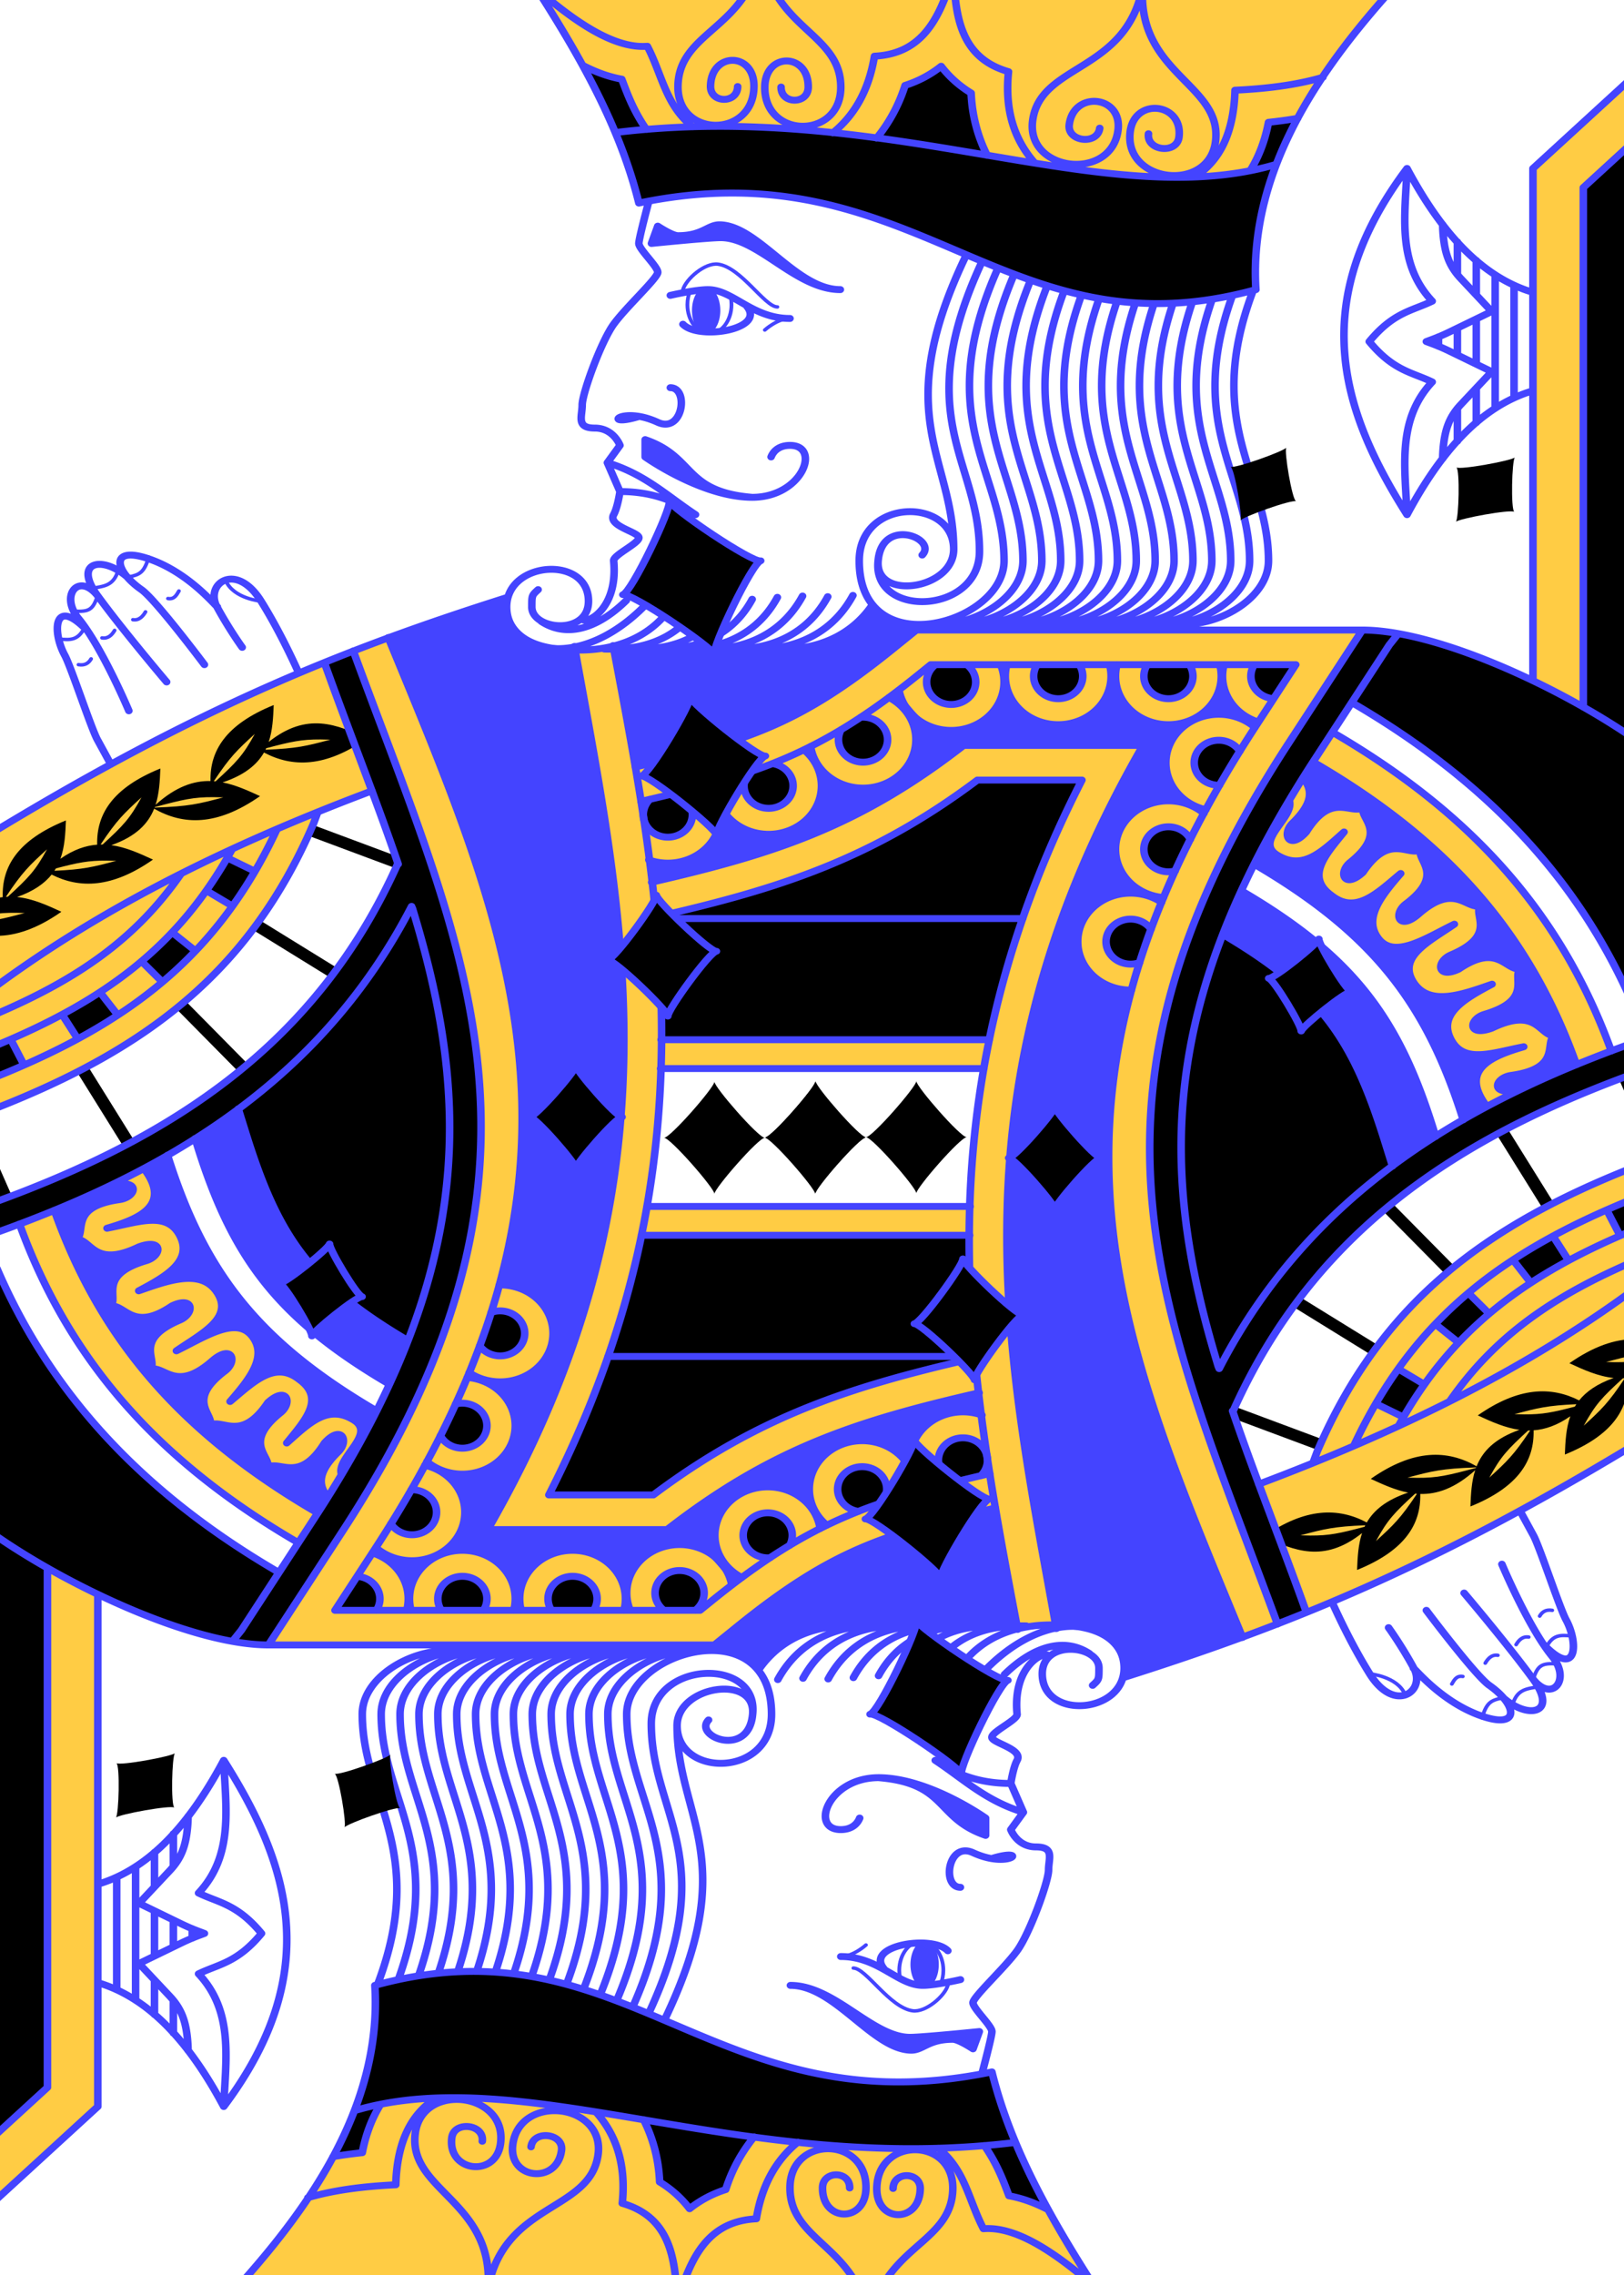 <svg width="240" height="336" xmlns="http://www.w3.org/2000/svg" xmlns:xlink="http://www.w3.org/1999/xlink" face="KD" class="card" preserveAspectRatio="none">
 <defs>
  <rect y="-130.4" x="-82.4" height="260.8" width="164.8" id="DKX"/>
 </defs>
 <symbol preserveAspectRatio="xMinYMid" viewBox="-500 -500 1000 1000" id="DK">
  <path id="svg_1" fill="none" stroke-miterlimit="1.5" stroke-linecap="square" stroke-width="80" d="m-285,-460l200,0m-100,0l0,920m-100,0l200,0m170,-920l200,0m-100,20l-355,595m255,305l200,0m-100,-20l-195,-510"/>
 </symbol>
 <symbol preserveAspectRatio="xMinYMid" viewBox="-600 -600 1200 1200" id="D">
  <path id="svg_2" d="m-400,0c50,0 400,-450 400,-500c0,50 350,500 400,500c-50,0 -400,450 -400,500c0,-50 -350,-500 -400,-500z"/>
 </symbol>
 <symbol viewBox="0 0 1300 2000" preserveAspectRatio="none" id="DK1">
  <path id="svg_3" d="m426.281,0c36.472,61.814 68.481,122.794 83.719,190c220,-50 290,135 490,75c-6.148,-107.698 56.115,-197.837 111.957,-265l-685.676,0zm873.719,80l-80,80l0.459,444.092c29.157,15.313 56.88,32.778 79.541,49.828l0,-573.92zm-569.576,480l-18.43,16.26c-74.361,65.612 -115.843,79.924 -204.672,102.393l18.443,129.406c94.826,-23.706 169.089,-49.275 253.07,-118.059l83.006,0c-36.783,78.647 -60.018,153.335 -73.578,225l-260.58,0l-0.422,25l256.631,0c-28.004,175.123 0.233,332.482 26.881,486.045c48.286,-3.559 94.945,-5.651 84.227,43.955l122.098,-48.678c-89.076,-265.304 -178.628,-449.205 8.713,-763.002l58.697,-98.32l-354.084,0zm330.373,88.537l-15.328,25.766c108.824,68.979 172.625,150.484 209.09,262.346l27.664,-11.848c-38.807,-116.694 -108.329,-204.494 -221.426,-276.264zm-23.232,39.332l-11.072,19.893c4.572,14.621 -28.113,34.818 -9.701,47.174c20.48,13.743 35.303,-2.516 53.209,-19.936c-14.905,20.047 -30.697,38.701 -10,55c19.435,16.731 36.52,-2.196 54.984,-19.021c-15.551,19.55 -29.984,39.022 -17.594,56.48c12.792,18.024 38.141,-0.889 60.228,-12.559c-19.949,15.036 -45.281,28.286 -32.619,50.1c12.547,21.614 39.189,10.789 62.537,1.906c-21.636,12.486 -43.37,25.91 -32.537,48.094c10.372,21.24 33.238,11.174 57.703,6.125c-23.926,7.689 -52.165,19.089 -29.303,51.672l23.113,-14.098c-20.714,4.573 -16.857,-10.761 -3.664,-12.783c39.846,-6.107 26.337,-27.503 33.895,-34.344c-11.755,-0.4 -13.638,-25.329 -49.328,-6.588c-19.721,7.816 -18.359,-7.936 -5.656,-12.035c38.364,-12.379 21.618,-31.349 27.988,-39.307c-11.669,1.479 -17.5,-22.831 -48.672,0.213c-17.542,9.021 -18.114,-6.78 -6.008,-12.4c36.563,-16.974 17.624,-33.755 22.975,-42.432c-11.401,2.894 -20.159,-20.522 -49.209,7.426c-15.481,14.503 -19.988,-0.652 -9.674,-9.123c31.152,-25.584 8.616,-37.091 11.625,-46.83c-10.314,5.655 -24.654,-14.825 -45.785,19.504c-15,15 -20,0 -9.967,-8.803c30.301,-26.587 7.4,-37.353 10.09,-47.186c-10.124,5.988 -25.123,-14.012 -45.123,20.988c-13.466,16.391 -19.904,1.951 -10.777,-7.789c19.814,-21.145 13.065,-31.474 8.342,-39.342zm262.435,337.627c-115.918,49.919 -199.867,115.636 -251.293,246.272l-3.16,9.85c-14.171,6.37 -28.659,12.529 -43.289,18.348c12.185,35.715 25.427,73.478 37.932,111.092c79.026,-34.51 160.32,-78.752 259.81,-144.451l0,-241.109z" fill="#FC4"/>
 </symbol>
 <symbol viewBox="0 0 1300 2000" preserveAspectRatio="none" id="DK2">
  <path id="svg_4" d="m750.061,71.416c-8.09,7.058 -17.813,12.834 -28.66,16.604c-5.08,17.498 -12.873,32.766 -23.09,45.496c-57.344,-8.466 -118.21,-13.386 -182.865,-7.311c-0.234,-1.283 -1.036,-2.56 -1.799,-3.844c-8.761,-14.744 -13.228,-28.237 -17.213,-39.74c-10.56,-2.087 -20.469,-6.124 -29.678,-10.008c18.853,38.806 34.08,76.969 43.244,117.387c220,-50 290,135 490,75c-3.103,-54.365 11.226,-104.257 33.283,-148.727c-7.295,1.614 -15.012,2.782 -23.283,3.727c-2.746,15.659 -7.591,29.77 -15.182,42.076c-62.438,13.153 -131.213,0.635 -208.168,-13.49c-7.44,-15.904 -12.004,-34.04 -12.789,-53.951c-9.612,-6.349 -17.653,-14.366 -23.801,-23.219zm549.939,65.154l-40,39.998l1.262,450.93c14.241,8.907 27.212,17.772 38.738,26.432l0,-517.359zm-186.938,426.562l-7.09,9.682l-58.697,98.32l65.787,-108.002zm-88.004,26.094c-8.764,0.254 -24.385,4.427 -26.291,0.762c-1.811,3.026 -2.768,6.486 -2.768,10.012c0,10.221 7.893,18.709 18.088,19.449c-2.566,-4.934 19.251,-23.801 16.686,-28.734c-0.635,-1.222 -2.794,-1.573 -5.715,-1.488zm-279.504,0.762c-4.469,3.705 -7.055,9.207 -7.055,15.012c0,10.77 8.73,19.5 19.5,19.5c10.77,0 19.5,-8.73 19.5,-19.5c0,-5.801 -2.583,-11.301 -7.047,-15.006l-24.898,-0.006zm80.713,0c-1.811,3.026 -2.768,6.486 -2.768,10.012c0,10.77 8.73,19.5 19.5,19.5c10.77,0 19.5,-8.73 19.5,-19.5c0,-3.526 -0.956,-6.986 -2.766,-10.012l-33.467,0zm87.5,0c-1.811,3.026 -2.768,6.486 -2.768,10.012c0,10.77 8.73,19.5 19.5,19.5c10.77,0 19.5,-8.73 19.5,-19.5c0,-3.526 -0.956,-6.986 -2.766,-10.012l-33.467,0zm-225.768,45.512c-0.658,0 -1.316,0.033 -1.971,0.1l-15.439,10.615c-1.375,2.724 -2.09,5.734 -2.09,8.785c0,10.77 8.73,19.5 19.5,19.5c10.77,0 19.5,-8.73 19.5,-19.5c0,-10.77 -8.73,-19.5 -19.5,-19.5zm282.5,20c-10.77,0 -19.5,8.73 -19.5,19.5c0,10.77 8.73,19.5 19.5,19.5c0.219,0 0.437,-0.005 0.656,-0.012l16.129,-29.414c-3.509,-5.934 -9.891,-9.574 -16.785,-9.574zm-354.578,20.221l-18.264,7.242c-2.694,3.434 -4.158,7.673 -4.158,12.037c0,10.77 8.73,19.5 19.5,19.5c10.77,0 19.5,-8.73 19.5,-19.5c0,-9.641 -7.046,-17.834 -16.578,-19.279zm162.914,14.279c-83.981,68.784 -158.246,94.352 -254.416,119.029l290.469,0.773c12.361,-39.083 27.827,-78.908 46.953,-119.803l-83.006,0zm-240.045,11.379l-19.949,5.213c-3.43,3.622 -5.342,8.42 -5.342,13.408c0,10.77 8.73,19.5 19.5,19.5c10.77,0 19.5,-8.73 19.5,-19.5c0,-8.539 -5.555,-16.085 -13.709,-18.621zm391.709,29.121c-10.77,0 -19.5,8.73 -19.5,19.5c0,10.77 8.73,19.5 19.5,19.5c1.852,0 3.695,-0.264 5.473,-0.783l12.021,-27.332c-3.282,-6.664 -10.066,-10.885 -17.494,-10.885zm-30,80c-10.77,0 -19.5,8.73 -19.5,19.5c0,10.77 8.73,19.5 19.5,19.5c2.473,0 4.924,-0.471 7.221,-1.387l9.057,-28.85c-3.609,-5.471 -9.723,-8.764 -16.277,-8.764zm73.379,13.072c-30.287,84.62 -37.401,159.34 -31.172,232.307c4.045,47.383 14.005,94.266 27.809,143.32c35.467,-73.406 82.796,-130.262 138.201,-174.976l-6.213,-20.652c-25.453,-89.086 -50.378,-129.386 -128.625,-179.998zm323.728,121.934l-9.275,3.736l11.668,28.965l0,-26.762l-2.393,-5.939zm-97.826,46.551l-8.687,4.953l36.732,64.4l8.685,-4.955l-36.73,-64.398zm100.219,61.957l-21.389,8.584l10.578,22.262l10.81,-4.838l0,-26.008zm-191.68,2.728l-7.414,6.711l49.477,54.662l7.414,-6.709l-49.477,-54.664zm127.693,28.525l-31.816,20.629l14.1,19.811l30.053,-19.373l-12.336,-21.066zm-67.186,49.303l-26.365,26.895l18.51,16.033l24.316,-25.082l-16.461,-17.846zm-133.647,3.555l-5.588,8.293l61.828,41.656l5.588,-8.293l-61.828,-41.656zm77.92,62.129l-17.738,30.244l21.824,11.578l16.645,-28.375l-20.73,-13.447zm-129.352,32.91l-3.77,9.262l69.168,28.16l3.772,-9.262l-69.17,-28.16z" />
 </symbol>
 <symbol viewBox="0 0 1300 2000" preserveAspectRatio="none" id="DK3">
  <path id="svg_5" d="m600,445c-40,0 -85,-35 -85,-35l0,-15c40,15 30,45 85,50m-75,-235l-5,15c0,0 45,-5 55,-5c30,0 60,45 95,45c-35,0 -65,-55 -95.29,-56.161c-9.993,-0.383 -13.614,9.419 -33.614,9.419c-4.714,0 -16.096,-8.258 -16.096,-8.258zm49.667,73.061a11.249,20.385 0 0 1 -11.249,20.385a11.249,20.385 0 0 1 -11.249,-20.385a11.249,20.385 0 0 1 11.249,-20.385a11.249,20.385 0 0 1 11.249,20.385zm-85.658,289.637l133.641,3.825c19.965,0.522 52.342,-5.558 72.988,-38.356c8.822,11.653 21.897,16.73 35.872,16.969l-1.087,4.864l-18.43,16.26c-74.361,65.612 -115.843,79.924 -204.951,102.132c-5.836,-35.709 -11.98,-70.798 -18.034,-105.693zm310.991,32.302c0,23.196 -18.804,42 -42,42c-29.839,0.637 -35.202,-40.062 -49.393,-28.596c13.214,7.441 21.393,21.428 21.393,36.596c0,23.196 -18.804,42 -42,42c-20.928,0 -38.655,-15.406 -41.584,-36.119c-1.783,0.981 -3.565,1.936 -5.35,2.877c8.867,7.965 13.934,19.322 13.934,31.242c0,23.196 -18.804,42 -42,42c-17.875,0 -33.131,-11.171 -39.195,-26.908c0.783,3.224 1.195,6.547 1.195,9.908c0,23.196 -18.804,42 -42,42c-5.157,0 -10.269,-0.949 -15.082,-2.801l2.217,19.344c96.262,-24.137 164.257,-47.608 247.791,-118.543l142.395,0c-156.787,297.276 -107.906,528.857 -68.797,765.254c30.599,0.378 51.772,10.196 52.529,40.46l95.313,-32.769c-74.332,-196.57 -139.016,-358.158 -88.234,-560.951c-0.21,0.003 -0.42,0.006 -0.631,0.006c-23.196,0 -42,-18.804 -42,-42c0,-23.196 18.804,-42 42,-42c8.804,0 17.383,2.768 24.527,7.908c0.513,-1.363 1.03,-2.727 1.553,-4.094c-21.577,-2.022 -38.08,-20.133 -38.08,-41.814c0,-23.196 18.804,-42 42,-42c10.39,0 20.407,3.853 28.121,10.809c0.51,-1.034 1.019,-2.069 1.535,-3.105c-18.613,-4.73 -31.656,-21.486 -31.656,-40.703c0,-23.196 18.804,-42 42,-42c10.667,0 20.933,4.058 28.717,11.352c0.28,-0.471 0.553,-0.939 0.834,-1.41l1.902,-3.186c-17.014,-5.798 -28.453,-21.781 -28.453,-39.756c0,-3.37 0.407,-6.727 1.209,-10l-3.418,0c0.802,3.273 1.209,6.63 1.209,10c0,23.196 -18.804,42 -42,42c-23.196,0 -42,-18.804 -42,-42c0,-3.37 0.407,-6.727 1.209,-10l-5.918,0c0.802,3.273 1.209,6.63 1.209,10c0,23.196 -18.804,42 -42,42c-23.196,0 -42,-18.804 -42,-42c0,-3.37 0.407,-6.727 1.209,-10c-9.2,-1.207 -2.261,7.468 -2.209,15zm175.104,-15l55.566,1.654l0.988,-1.654l-56.555,0zm23.632,172.9c94.583,60.402 136.897,120.761 165.899,221.531l18.766,-11.634c-22.862,-32.583 5.376,-43.982 29.302,-51.671c-24.465,5.049 -47.331,15.115 -57.702,-6.126c-10.832,-22.184 10.9,-35.609 32.536,-48.095c-23.348,8.883 -49.99,19.709 -62.536,-1.905c-12.662,-21.813 12.67,-35.063 32.619,-50.099c-22.087,11.67 -47.437,30.582 -60.229,12.558c-12.39,-17.459 2.043,-36.93 17.594,-56.48c-18.464,16.826 -35.549,35.752 -54.984,19.021c-20.697,-16.299 -4.905,-34.953 10,-55c-17.905,17.419 -32.729,33.679 -53.208,19.936c-18.412,-12.355 14.274,-32.553 9.701,-47.174m228.066,228.887c-36.465,-111.861 -100.267,-193.368 -209.091,-262.347l-7.904,13.568c4.723,7.868 11.471,18.196 -8.343,39.341c-9.126,9.74 -2.687,24.18 10.778,7.789c20,-35 35,-15 45.124,-20.988c-2.689,9.832 20.209,20.598 -10.091,47.185c-10.033,8.803 -5.033,23.803 9.967,8.803c21.131,-34.329 35.471,-13.85 45.785,-19.505c-3.009,9.739 19.527,21.246 -11.625,46.831c-10.315,8.471 -5.807,23.626 9.675,9.124c29.05,-27.948 37.808,-4.532 49.209,-7.426c-5.35,8.677 13.588,25.457 -22.975,42.431c-12.106,5.62 -11.535,21.421 6.008,12.4c31.172,-23.044 37.003,1.267 48.672,-0.212c-6.37,7.958 10.376,26.927 -27.988,39.306c-12.702,4.099 -14.066,19.851 5.655,12.036c35.69,-18.741 37.573,6.188 49.328,6.588c-7.557,6.841 5.952,28.236 -33.894,34.343c-13.193,2.022 -17.049,17.356 3.665,12.783l48.044,-22.049zm-111.803,62.202l-1.791,-6.27c-27.634,-96.72 -63.334,-149.574 -152.397,-206.618l-14.645,37.859c78.203,50.361 103.128,90.662 128.581,179.747l5.989,20.963" fill="#44F"/>
 </symbol>
 <symbol viewBox="0 0 1300 2000" preserveAspectRatio="none" id="DK4">
  <path id="svg_6" d="m1084.508,560l-58.697,98.32c-187.341,313.797 -97.789,497.698 -8.713,763.002l23.092,-10.266l-57.762,-175.512c64.447,-156.058 179.241,-235.865 317.572,-291.102l0,-26.828c-138.021,53.795 -258.328,132.84 -329.172,282.387l0.795,2.709l-1.42,-4.314c-13.491,-48.251 -23.451,-95.135 -27.496,-142.518c-9.688,-113.478 12.898,-231.197 104.568,-384.744l58.697,-98.32l-29.781,49.916c108.495,68.997 180.943,154.62 223.809,263.285l0,-232.1c-52.113,-39.226 -130.673,-80.473 -187.981,-91.012l-0.064,0.107l-27.448,-3.012zm-864.508,65c-38.243,16.869 -50.73,39.82 -50.184,65.85c-13.29,-0.348 -27.534,4.811 -43.621,20.596c2.945,-9.904 3.418,-20.66 3.805,-31.445c-38.312,16.899 -50.776,39.903 -50.182,65.99c-9.151,0.74 -18.788,4.284 -29.186,12.215c3.443,-10.384 3.958,-21.776 4.367,-33.205c-38.537,16.999 -50.922,40.174 -50.17,66.451c-1.594,0.208 -3.204,0.511 -4.83,0.902l0,13.449c6.455,-0.823 13.029,-0.953 22.26,-0.586c-9.049,2.621 -15.422,4.463 -22.26,5.799l0,13.971c15.197,0.001 32.097,-6.118 51.395,-20.848c-11.463,-5.788 -22.95,-11.437 -35.184,-12.781c13.191,-5.09 21.793,-11.762 27.439,-19.451c22.217,12.236 47.947,11.85 80.484,-12.984c-10.803,-5.455 -21.628,-10.784 -33.078,-12.506c19.825,-7.612 29.328,-18.781 34.014,-31.607c23.029,14.305 49.765,15.292 84.064,-10.887c-9.735,-4.916 -19.487,-9.734 -29.699,-11.9c17.505,-6.371 27.302,-15.398 32.848,-25.889c22.528,13.014 48.645,13.135 81.852,-12.211c-23.778,-12.007 -47.654,-23.447 -78.109,3.057c3.09,-10.052 3.581,-20.998 3.975,-31.979zm-15,25c-9.295,18.589 -14.428,24.37 -31.143,41.131c-0.468,-0.051 -0.936,-0.103 -1.406,-0.141c13.07,-21.403 18.434,-26.875 32.549,-40.99zm52.279,4.807c2.377,0.016 4.928,0.082 7.721,0.193c-19.154,5.548 -26.54,7.606 -51.529,8.73c0.201,-0.437 0.382,-0.881 0.57,-1.322c19.619,-5.653 27.964,-7.704 43.238,-7.602zm-85,50c2.377,0.016 4.928,0.082 7.721,0.193c-19.935,5.775 -27.006,7.775 -54.58,8.869c0.053,-0.152 0.095,-0.308 0.146,-0.461c22.238,-6.438 30.551,-8.71 46.713,-8.602zm-57.279,0.193c-9.241,18.483 -14.365,24.3 -30.852,40.84c-0.535,-0.007 -1.073,-0 -1.611,0.012c13.008,-21.287 18.378,-26.767 32.463,-40.852zm-75,45c-9.287,18.575 -14.418,24.362 -31.102,41.092c-0.521,0.021 -1.044,0.06 -1.568,0.1c13.161,-21.572 18.511,-27.032 32.67,-41.191zm47.279,9.807c2.377,0.016 4.928,0.082 7.721,0.193c-18.542,5.371 -26.021,7.474 -49.139,8.623c0.419,-0.687 0.814,-1.383 1.193,-2.084c17.576,-5.021 25.721,-6.83 40.225,-6.732zm435.797,50.193l4.607,105l260.645,0l26.547,-105l-291.799,0zm467.709,71.871l-2.305,9.463c-13.936,57.217 -16.337,109.636 -11.896,161.652c0.997,11.684 2.414,23.387 4.166,35.131l2.119,14.211l8.615,-11.498c21.298,-28.422 44.77,-53.825 69.992,-76.621l2.783,-2.516l-1.043,-3.606c-17.22,-59.464 -30.254,-90.3 -65.016,-119.902l-7.416,-6.314zm7.127,22.383c26.414,25.135 37.62,51.977 52.734,103.687c-21.305,19.517 -41.323,40.983 -59.904,64.463c-0.855,-6.832 -1.621,-13.647 -2.201,-20.438c-4.087,-47.877 -2.144,-95.767 9.371,-147.713z" fill="black"/>
 </symbol>
 <symbol viewBox="0 0 1300 2000" preserveAspectRatio="none" id="DK5">
  <path id="svg_7" d="m1205,261.182l0,97.637m-15,-106.689l0,115.742m-15,-17.561l0,29.996m0,-89.9l-0,39.187m0,-89.9l0,29.996m-15,98.684l0,27.984m0,-98.002l0,23.289m-0,-98.002l0,27.984m-15,54.246l0,8.254m-624.866,464.416c96.262,-24.137 164.257,-47.608 247.791,-118.543l142.395,0c-156.787,297.276 -107.906,528.857 -68.797,765.254m-315.758,-617.195c94.826,-23.706 169.089,-49.275 253.07,-118.059l83.006,0c-131.846,281.901 -89.778,512.978 -51.069,736.045m178.593,6.9c-100.112,-264.747 -182.729,-466.037 10.685,-790.004l31.607,-52.941l-289.893,0l-9.922,8.756c-78.349,69.132 -127.849,86.374 -220.131,109.725m505.384,712.842c-89.076,-265.304 -178.628,-449.206 8.714,-763.002l58.697,-98.32l-354.084,0l-18.43,16.26c-74.361,65.612 -115.843,79.924 -204.671,102.393m-81.032,-678.646c36.471,61.813 68.471,122.789 83.709,189.993c220,-50 290,135 490,75c-6.148,-107.703 56.123,-197.855 111.966,-265.018m-497.208,0.05c16.729,41.378 55.947,49.645 55.581,90.028c-0.408,44.997 -60.979,44.224 -60.335,-0.77c0.435,-30.41 34.906,-29.556 34.477,0.44c-0.215,14.998 -21.763,14.723 -21.548,-0.275m-23.838,-89.411c-17.95,40.75 -57.256,48.057 -58.045,88.366c-0.88,44.991 59.691,45.764 60.335,0.77c0.435,-30.41 -34.048,-30.436 -34.477,-0.44c-0.215,14.998 21.333,15.273 21.548,0.275m321.543,-85.605c-3.958,75.052 63.504,83.571 57.94,133.177c-5.014,44.699 -73.043,36.172 -67.764,-8.495c3.568,-30.189 42.241,-24.924 38.722,4.854c-1.76,14.889 -25.961,11.855 -24.201,-3.034m-4.697,-126.502c-13.639,73.838 -81.115,65.441 -87.268,114.973c-5.544,44.633 62.485,53.162 67.764,8.495c3.568,-30.189 -35.203,-34.632 -38.722,-4.854c-1.76,14.889 22.442,17.923 24.201,3.034m-384.09,3.746c218.116,-28.804 388.116,71.196 523.719,27.791m-20.193,5.328c6.997,-12.153 11.843,-26.264 14.589,-41.923c8.271,-0.945 15.987,-2.113 23.204,-3.475m-81.716,50.849c19.219,-13.488 30.892,-37.153 31.903,-75.195c30.425,-1.548 52.501,-5.644 69.805,-11.195m-586.677,-9.729c9.446,5.241 19.354,9.279 29.914,11.366c3.985,11.503 8.452,24.997 17.213,39.74c0.763,1.283 1.566,2.56 2.409,3.829m36.573,-2.297c-21.41,-18.821 -24.134,-45.134 -35.9,-69.788c-25.03,2.192 -54.551,-18.946 -83.546,-45.789m265.622,125.38c9.723,-12.91 17.517,-28.178 22.597,-45.676c10.847,-3.769 20.57,-9.546 28.66,-16.604c6.148,8.853 14.187,16.87 23.799,23.219c0.785,19.912 5.349,38.047 12.742,53.992m-29.511,-148.575c-9.98,32.89 -23.918,60.708 -60.003,62.635c-4.629,30.514 -16.392,51.692 -33.043,66.459m160.493,26.228c-15.847,-19.385 -24.211,-44.729 -21.012,-79.264c-34.671,-10.876 -41.411,-41.52 -43.145,-76.067m-760.254,733.238c160.745,-106.142 273.819,-156.129 405.765,-201.716m678.615,28.435c58.556,0 155.048,48.393 215.606,93.996m-239.316,-5.459c113.096,71.77 182.617,159.57 221.424,276.264m-236.754,-250.499c108.824,68.979 172.626,150.486 209.091,262.347m45.512,-50.46c-42.857,-108.747 -115.328,-194.419 -223.901,-263.391m-77.436,140.102c94.583,60.402 136.897,120.761 165.899,221.531m-176.066,-198.467c89.063,57.044 124.762,109.898 152.397,206.618l1.791,6.27m-168.833,-175.029c78.203,50.361 103.128,90.662 128.581,179.747l5.989,20.963m-63.124,257.059l3.338,-9.824c51.421,-130.622 135.35,-196.342 251.249,-246.259m-145.865,202.44c35.812,-56.212 81.928,-90.805 145.814,-120.773m-186.525,142.254c42.764,-84.642 101.834,-131.066 186.517,-169.544m-222.025,186.694c47.687,-111.379 119.453,-168.575 222.006,-213.896m-329.049,147.318c70.84,-149.539 191.118,-228.611 329.129,-282.407m-318.216,319.594c64.317,-157.148 179.434,-237.316 318.252,-292.746m-297.715,355.7c108.097,-44.364 209.475,-97.716 297.742,-168.601m-329.817,66.854c-13.491,-48.251 -23.451,-95.134 -27.496,-142.517c-9.688,-113.478 12.898,-231.197 104.568,-384.744l58.697,-98.32l7.089,-9.682m-73.17,847.473c-19.667,-59.873 -42.017,-121.299 -58.398,-173.96m-458.418,-426.646l291.799,0m-287.191,105l260.645,-0m-261.066,25l256.695,-0m329.144,260.255l20.73,13.447m8.632,-52.237l18.51,16.033m7.854,-42.927l16.461,17.846m18.908,-46.52l14.1,19.81m17.716,-40.438l12.336,21.066m30.262,-43.735l10.579,22.262m-193.827,145.638l21.824,11.578m102.813,-638.211l0,-443.865l80,-80m-40,546.748l0,-450.18l39.999,-39.999m-80.018,216.094c-41.482,13.341 -73.395,53.011 -99.982,107.336c-1.436,-40.363 -8.306,-82.087 20,-115c-16.063,-8.511 -30.68,-9.463 -50,-35c19.32,-25.537 33.937,-26.489 50,-35c-28.306,-32.913 -21.436,-74.637 -20,-115c26.587,54.325 58.5,93.995 99.982,107.336m-71.681,144.099c0.056,-3.197 0.194,-6.275 0.441,-9.224c1.32,-15.756 4.72,-26.855 14.004,-37.65l24.494,-28.482l-33.195,-17.588c-8.638,-4.577 -14.026,-6.531 -18.703,-8.49c4.677,-1.959 10.065,-3.914 18.703,-8.49l33.195,-17.588l-24.494,-28.482c-9.284,-10.795 -12.684,-21.895 -14.004,-37.65c-0.247,-2.949 -0.385,-6.027 -0.441,-9.224m-28.301,-48.565c-80.254,116.73 -51.745,210.787 0,300m-411.441,158.376a42,42 0 0 1 21.441,36.624l0,0a42,42 0 0 1 -42,42a42,42 0 0 1 -41.598,-36.205m39.627,-25.195a19.5,19.5 0 0 1 1.972,-0.1a19.5,19.5 0 0 1 19.5,19.5a19.5,19.5 0 0 1 -19.5,19.5a19.5,19.5 0 0 1 -19.5,-19.5a19.5,19.5 0 0 1 2.091,-8.784m126.638,-56.219a42,42 0 0 1 2.771,15.003a42,42 0 0 1 -42,42a42,42 0 0 1 -41.436,-35.143m53.89,-21.863a19.5,19.5 0 0 1 7.047,15.005a19.5,19.5 0 0 1 -19.5,19.5a19.5,19.5 0 0 1 -19.5,-19.5a19.5,19.5 0 0 1 7.055,-15.012m138.235,0.002a42,42 0 0 1 1.21,10.01a42,42 0 0 1 -42,42a42,42 0 0 1 -42,-42a42,42 0 0 1 1.211,-10.012m57.523,0.001a19.5,19.5 0 0 1 2.766,10.011a19.5,19.5 0 0 1 -19.5,19.5a19.5,19.5 0 0 1 -19.5,-19.5a19.5,19.5 0 0 1 2.767,-10.012m145.023,0.002a42,42 0 0 1 1.21,10.01a42,42 0 0 1 -42,42a42,42 0 0 1 -42,-42a42,42 0 0 1 1.211,-10.012m57.523,0.001a19.5,19.5 0 0 1 2.766,10.011a19.5,19.5 0 0 1 -19.5,19.5a19.5,19.5 0 0 1 -19.5,-19.5a19.5,19.5 0 0 1 2.767,-10.012m88.194,49.77a42,42 0 0 1 -28.461,-39.758a42,42 0 0 1 1.211,-10.012m39.376,29.461a19.5,19.5 0 0 1 -18.087,-19.449a19.5,19.5 0 0 1 2.767,-10.012m-38.473,125.753a42,42 0 0 1 -31.794,-40.741a42,42 0 0 1 42,-42a42,42 0 0 1 28.739,11.372m-28.082,50.117a19.5,19.5 0 0 1 -0.657,0.011a19.5,19.5 0 0 1 -19.5,-19.5a19.5,19.5 0 0 1 19.5,-19.5a19.5,19.5 0 0 1 16.785,9.575m-60.62,126.75a42,42 0 0 1 -38.165,-41.825a42,42 0 0 1 42,-42a42,42 0 0 1 28.229,10.901m-22.757,49.815a19.5,19.5 0 0 1 -5.472,0.783a19.5,19.5 0 0 1 -19.5,-19.5a19.5,19.5 0 0 1 19.5,-19.5a19.5,19.5 0 0 1 17.494,10.885m-46.757,130.609a42,42 0 0 1 -0.737,0.006a42,42 0 0 1 -42,-42a42,42 0 0 1 42,-42a42,42 0 0 1 24.636,7.984m-17.416,52.13a19.5,19.5 0 0 1 -7.22,1.386a19.5,19.5 0 0 1 -19.5,-19.5a19.5,19.5 0 0 1 19.5,-19.5a19.5,19.5 0 0 1 16.278,8.763m-275.735,-155.53a42,42 0 0 1 13.957,31.266a42,42 0 0 1 -42,42a42,42 0 0 1 -42,-42a42,42 0 0 1 0.104,-2.949m44.819,-16.33a19.5,19.5 0 0 1 16.577,19.28a19.5,19.5 0 0 1 -19.5,19.5a19.5,19.5 0 0 1 -19.5,-19.5a19.5,19.5 0 0 1 4.158,-12.037m-31.952,10.687a42,42 0 0 1 9.294,26.35a42,42 0 0 1 -42,42a42,42 0 0 1 -15.083,-2.802m20.873,-57.819a19.5,19.5 0 0 1 13.71,18.62a19.5,19.5 0 0 1 -19.5,19.5a19.5,19.5 0 0 1 -19.5,-19.5a19.5,19.5 0 0 1 5.342,-13.409m276.317,-460.179c-53.58,131.404 4.841,175.798 4.841,253.588c0,55 -115,90 -115,0c0,-55 75,-55 75,-10c0,35 -62.765,44.891 -60,10c3.052,-38.508 47.487,-19.355 35,-5m47.517,-254.267c-57.74,135.6 -2.033,172.158 -2.033,251.057c0,55 -85.484,58.21 -80.484,8.21m70,-265c-61.788,140.321 -10,175 -10,255m47.997,-238.179c-49.812,127.231 7.003,171.466 7.003,248.179c0,30.823 -36.118,55.365 -67.872,55.144m73.919,-298.243c-46.347,123.344 8.952,167.416 8.952,243.099c0,30.823 -36.118,55.365 -67.872,55.144m72.195,-293.561c-43.221,119.792 10.677,163.699 10.677,238.417c0,30.823 -36.118,55.365 -67.872,55.144m70.62,-289.105c-40.307,116.438 12.252,160.177 12.252,233.961c0,30.823 -36.118,55.365 -67.872,55.144m69.335,-285.326c-37.884,113.616 13.536,157.202 13.536,230.182c0,30.823 -36.118,55.365 -67.872,55.144m68.334,-282.276c-35.962,111.352 14.537,154.808 14.537,227.132c0,30.823 -36.118,55.365 -67.872,55.144m67.609,-280.002c-34.548,109.674 15.263,153.029 15.263,224.858c0,30.823 -36.118,55.365 -67.872,55.144m67.155,-278.548c-33.654,108.605 15.717,151.893 15.717,223.404c0,30.823 -36.118,55.365 -67.872,55.144m66.972,-277.956c-33.291,108.17 15.9,151.431 15.9,222.812c0,30.823 -36.118,55.365 -67.872,55.144m67.066,-278.262c-33.479,108.395 15.805,151.67 15.805,223.119c0,30.823 -36.118,55.365 -67.872,55.144m67.455,-279.51c-34.245,109.312 15.417,152.645 15.417,224.366c0,30.823 -36.118,55.365 -67.872,55.144m68.162,-281.739c-35.626,110.955 14.71,154.388 14.71,226.595c0,30.823 -36.118,55.365 -67.872,55.144m69.225,-284.993c-37.673,113.368 13.647,156.94 13.647,229.849c0,30.823 -36.118,55.365 -67.872,55.144m70.742,-289.458c-40.536,116.703 12.13,160.456 12.13,234.314c0,30.823 -36.118,55.365 -67.872,55.144m-422.128,-22.366c-54.204,65.727 -115,47.222 -115,7.222c0,-40 65,-45 65,-5c0,30 -45,25 -45,5c0,-10 0,-10 5,-15m70,9.444c-25.083,26.791 -49.177,31.341 -67.463,18.093m107.463,-20.315c-20,40 -57.915,45.684 -79.403,45.122m99.403,-43.455c-20,40 -55.863,43.196 -77.35,42.634m97.35,-41.523c-20,40 -55.863,42.085 -77.35,41.523m97.35,-43.19c-20,40 -55.863,43.752 -77.35,43.19m97.35,-44.857c-20,40 -55.863,45.418 -77.35,44.857m97.35,-45.968c-20,40 -55.863,46.529 -77.35,45.968m97.35,-45.412c-20,40 -55.863,45.974 -77.35,45.412m97.35,-46.523c-20,40 -55.863,47.085 -77.35,46.523m92.873,-38.511c-20.53,32.953 -52.907,39.032 -72.873,38.511m-104.823,-387.696c-2.941,12.082 -7.827,32.678 -7.827,36.173c0,5 15,20 15,25c0,5 -25,30 -35,45c-10,15 -25,60 -25,70c0,10 -5,20 10,20c15,0 20,15 20,15l-10,15l10,25c0,0 -1.838,13.675 -5,20c-5,10 20,15 20,20c0,5 -20.437,15.019 -20,20c3.908,44.548 -24.383,56.24 -25,50m70,-200c15,0 10,40 -10,30c-30,-15 -45,5 -15,-5m105,35c2.205,-6.063 7.383,-10 15,-10c25,0 10,45 -30,45c-40,0 -85,-35 -85,-35l0,-15c40,15 30,45 85,50m-105,-5c20,0 40,5 60,20c-22.925,-16.544 -40,-35 -70,-45m40,-205l-5,15c0,0 45,-5 55,-5c30,0 60,45 95,45c-35,0 -65,-55 -95.29,-56.161c-9.993,-0.383 -13.614,9.419 -33.614,9.419c-4.714,0 -16.096,-8.258 -16.096,-8.258l0,0m105,80c-30,0 -45.346,-24.918 -65,-25c-10.138,-0.042 -30,5 -30,5m60.871,9.644c15.002,20.002 -38.497,29.428 -50.871,15.356m-305.131,302.116c-6.038,-14.632 -16.903,-39.425 -29.869,-62.116c-20,-35 -45,-15 -35,5c10,20 20,35 20,35m-19.71,-35.065c-1.681,-1.021 -21.224,-27.478 -50.29,-39.935c-35,-15 -33.238,7.222 -10,25c11.232,8.593 50,65 50,65m-60,-74.71c-20,-20.29 -45,-15.29 -25,14.71c20,30 55,75 55,75m-55,-75c-15,-20 -30,0 -15,20c18.974,25.298 40,80 40,80m-32.968,-69.419c-27.032,-30.581 -27.968,1.226 -17.968,21.226c5,10 20.936,63.193 25.936,73.193l10.701,21.402m946.863,11.468c4.723,7.868 11.471,18.196 -8.343,39.341c-9.126,9.74 -2.687,24.18 10.778,7.789c20,-35 35,-15 45.124,-20.988c-2.689,9.832 20.209,20.598 -10.091,47.185c-10.033,8.803 -5.033,23.803 9.967,8.803c21.131,-34.329 35.471,-13.85 45.785,-19.505c-3.009,9.739 19.527,21.246 -11.625,46.831c-10.315,8.471 -5.807,23.626 9.675,9.124c29.05,-27.948 37.808,-4.532 49.209,-7.426c-5.35,8.677 13.588,25.457 -22.975,42.431c-12.106,5.62 -11.535,21.421 6.008,12.4c31.172,-23.044 37.003,1.267 48.672,-0.212c-6.37,7.958 10.376,26.927 -27.988,39.306c-12.702,4.099 -14.066,19.851 5.655,12.036c35.69,-18.741 37.573,6.188 49.328,6.588c-7.557,6.841 5.952,28.236 -33.894,34.343c-13.193,2.022 -17.049,17.356 3.665,12.783m-180.022,-250.936c4.572,14.621 -28.113,34.819 -9.701,47.174c20.48,13.743 35.303,-2.517 53.208,-19.936c-14.905,20.047 -30.697,38.701 -10,55c19.435,16.731 36.52,-2.195 54.984,-19.021c-15.551,19.55 -29.984,39.021 -17.594,56.48c12.792,18.024 38.142,-0.888 60.229,-12.558c-19.949,15.036 -45.281,28.286 -32.619,50.099c12.547,21.614 39.189,10.789 62.536,1.905c-21.636,12.486 -43.369,25.911 -32.536,48.095c10.372,21.24 33.237,11.175 57.702,6.126c-23.926,7.689 -52.164,19.089 -29.302,51.671" fill="none" stroke-width="6" stroke-linejoin="round" stroke-linecap="round" stroke="#44F"/>
 </symbol>
 <symbol viewBox="0 0 1300 2000" preserveAspectRatio="none" id="DK6">
  <path id="svg_8" d="m545,265c2.64,-9.531 17.644,-23.57 27.903,-22.032c18.304,2.745 37.097,37.032 47.097,37.032m10,10c-10,0 -20,10 -20,10m-26.992,-28.159c0.353,1.98 0.541,4.055 0.541,6.192c0,13.807 -7.835,25 -17.5,25c-9.665,0 -17.5,-11.193 -17.5,-25c0,-4.428 0.806,-8.588 2.22,-12.196m-429.966,230.977c-3.725,13.385 -7.12,15.266 -16.172,17.234m-8.167,-5.558c-3.725,13.385 -11.329,13.379 -20.381,15.348m4.126,6.104c-3.725,13.385 -7.7,14.104 -18.204,13.751m7.587,14.587c-5.031,10.627 -11.039,10.476 -19.656,9.542m132.017,-50.581c6.226,15.66 28.048,17.758 28.048,17.758m-145,55c4.797,0.895 7.937,-1.11 10,-5m33.204,-33.974c4.797,0.895 7.937,-2.906 10,-6.796m-53.204,45.77c4.797,0.895 7.937,-1.11 10,-5m61.026,-52.309c4.797,0.895 6.654,-2.65 8.717,-6.539m-61.057,40.663c4.797,0.895 7.937,-2.65 10,-6.539" fill="none" stroke-width="3" stroke-linejoin="round" stroke-linecap="round" stroke="#44F"/>
  <use id="svg_9" x="0" y="0" transform="matrix(1, 0, 0, 0.972, 590, 941.68)" width="120" height="120" xlink:href="#D"/>
  <use id="svg_10" x="0" y="0" transform="matrix(1, 0, 0, 0.972, 510, 941.68)" width="120" height="120" xlink:href="#D"/>
  <use id="svg_11" x="160.606" y="-58.402" stroke-linecap="round" stroke-linejoin="round" stroke-width="42.352" stroke="#44F" transform="rotate(-15, 295.897, 581.579) matrix(1, 0, 0, 0.972, 315, 557.38)" width="170" height="170" xlink:href="#D"/>
  <use id="svg_12" x="127.861" y="-51.158" stroke-linecap="round" stroke-linejoin="round" stroke-width="48" stroke="#44F" transform="rotate(-10, 348.116, 705.866) matrix(1, 0, 0, 0.972, 360, 692.1)" width="150" height="150" xlink:href="#D"/>
  <use id="svg_13" x="73.583" y="-31.065" stroke-linecap="round" stroke-linejoin="round" stroke-width="55.384" stroke="#44F" transform="rotate(-5, 382.582, 827.567) matrix(1, 0, 0, 0.972, 388, 821.82)" width="130" height="130" xlink:href="#D"/>
  <use id="svg_14" x="0" y="0" stroke-linecap="round" stroke-linejoin="round" stroke-width="65.454" stroke="#44F" transform="matrix(1, 0, 0, 0.972, 405, 928.54)" width="110" height="110" xlink:href="#D"/>
  <use id="svg_15" x="-169.807" y="88.991" stroke-linecap="round" stroke-linejoin="round" stroke-width="72" stroke="#44F" transform="rotate(10, 409.442, 1013.7) matrix(1, 0, 0, 0.972, 400, 1021.4)" width="100" height="100" xlink:href="#D"/>
  <use id="svg_16" x="-176.545" y="1620.078" transform="rotate(60, 1275.47, 940.25) matrix(1, 0, 0, 0.972, 1214, 956.26)" width="90" height="90" xlink:href="#D"/>
  <use id="svg_17" x="-337.682" y="1292.792" transform="rotate(50, 1178.55, 990.378) matrix(1, 0, 0, 0.972, 1128, 1008.26)" width="90" height="90" xlink:href="#D"/>
  <use id="svg_18" x="-425.662" y="974.545" transform="rotate(40, 1088.45, 1058.38) matrix(1, 0, 0, 0.972, 1049, 1076.26)" width="90" height="90" xlink:href="#D"/>
  <use id="svg_19" x="-437.766" y="683.883" transform="rotate(30, 1021.53, 1149.25) matrix(1, 0, 0, 0.972, 993, 1165.26)" width="90" height="90" xlink:href="#D"/>
 </symbol>
 <g>
  <title>Layer 1</title>
  <g id="svg_42">
   <use transform="matrix(1.468, 0, 0, 1.307, -48.351, -50.226)" id="svg_21" xlink:href="#DK1" y="36.6" x="32.6" height="260.8" width="164.8"/>
   <use id="svg_22" xlink:href="#DK1" y="36.6" x="32.6" height="260.8" width="164.8" transform="matrix(-1.468, 0, 0, -1.307, 289.351, 386.226)"/>
   <use transform="matrix(1.468, 0, 0, 1.307, -48.351, -50.226)" id="svg_23" xlink:href="#DK2" y="36.6" x="32.6" height="260.8" width="164.8"/>
   <use id="svg_24" xlink:href="#DK2" y="36.6" x="32.6" height="260.8" width="164.8" transform="matrix(-1.468, 0, 0, -1.307, 289.351, 386.226)"/>
   <use transform="matrix(1.468, 0, 0, 1.307, -48.351, -50.226)" id="svg_25" xlink:href="#DK3" y="36.6" x="32.6" height="260.8" width="164.8"/>
   <use id="svg_26" xlink:href="#DK3" y="36.6" x="32.6" height="260.8" width="164.8" transform="matrix(-1.468, 0, 0, -1.307, 289.351, 386.226)"/>
   <use transform="matrix(1.468, 0, 0, 1.307, -48.351, -50.226)" id="svg_27" xlink:href="#DK4" y="36.6" x="32.6" height="260.8" width="164.8"/>
   <use id="svg_28" xlink:href="#DK4" y="36.6" x="32.6" height="260.8" width="164.8" transform="matrix(-1.468, 0, 0, -1.307, 289.351, 386.226)"/>
   <use transform="matrix(1.468, 0, 0, 1.307, -48.351, -50.226)" id="svg_29" xlink:href="#DK5" y="36.6" x="32.6" height="260.8" width="164.8"/>
   <use id="svg_30" xlink:href="#DK5" y="36.6" x="32.6" height="260.8" width="164.8" transform="matrix(-1.468, 0, 0, -1.307, 289.351, 386.226)"/>
   <use transform="matrix(1.468, 0, 0, 1.307, -48.351, -50.226)" id="svg_31" xlink:href="#DK6" y="36.6" x="32.6" height="260.8" width="164.8"/>
   <use id="svg_32" xlink:href="#DK6" y="36.6" x="32.6" height="260.8" width="164.8" transform="matrix(-1.468, 0, 0, -1.307, 289.351, 386.226)"/>
  </g>
 </g>
</svg>